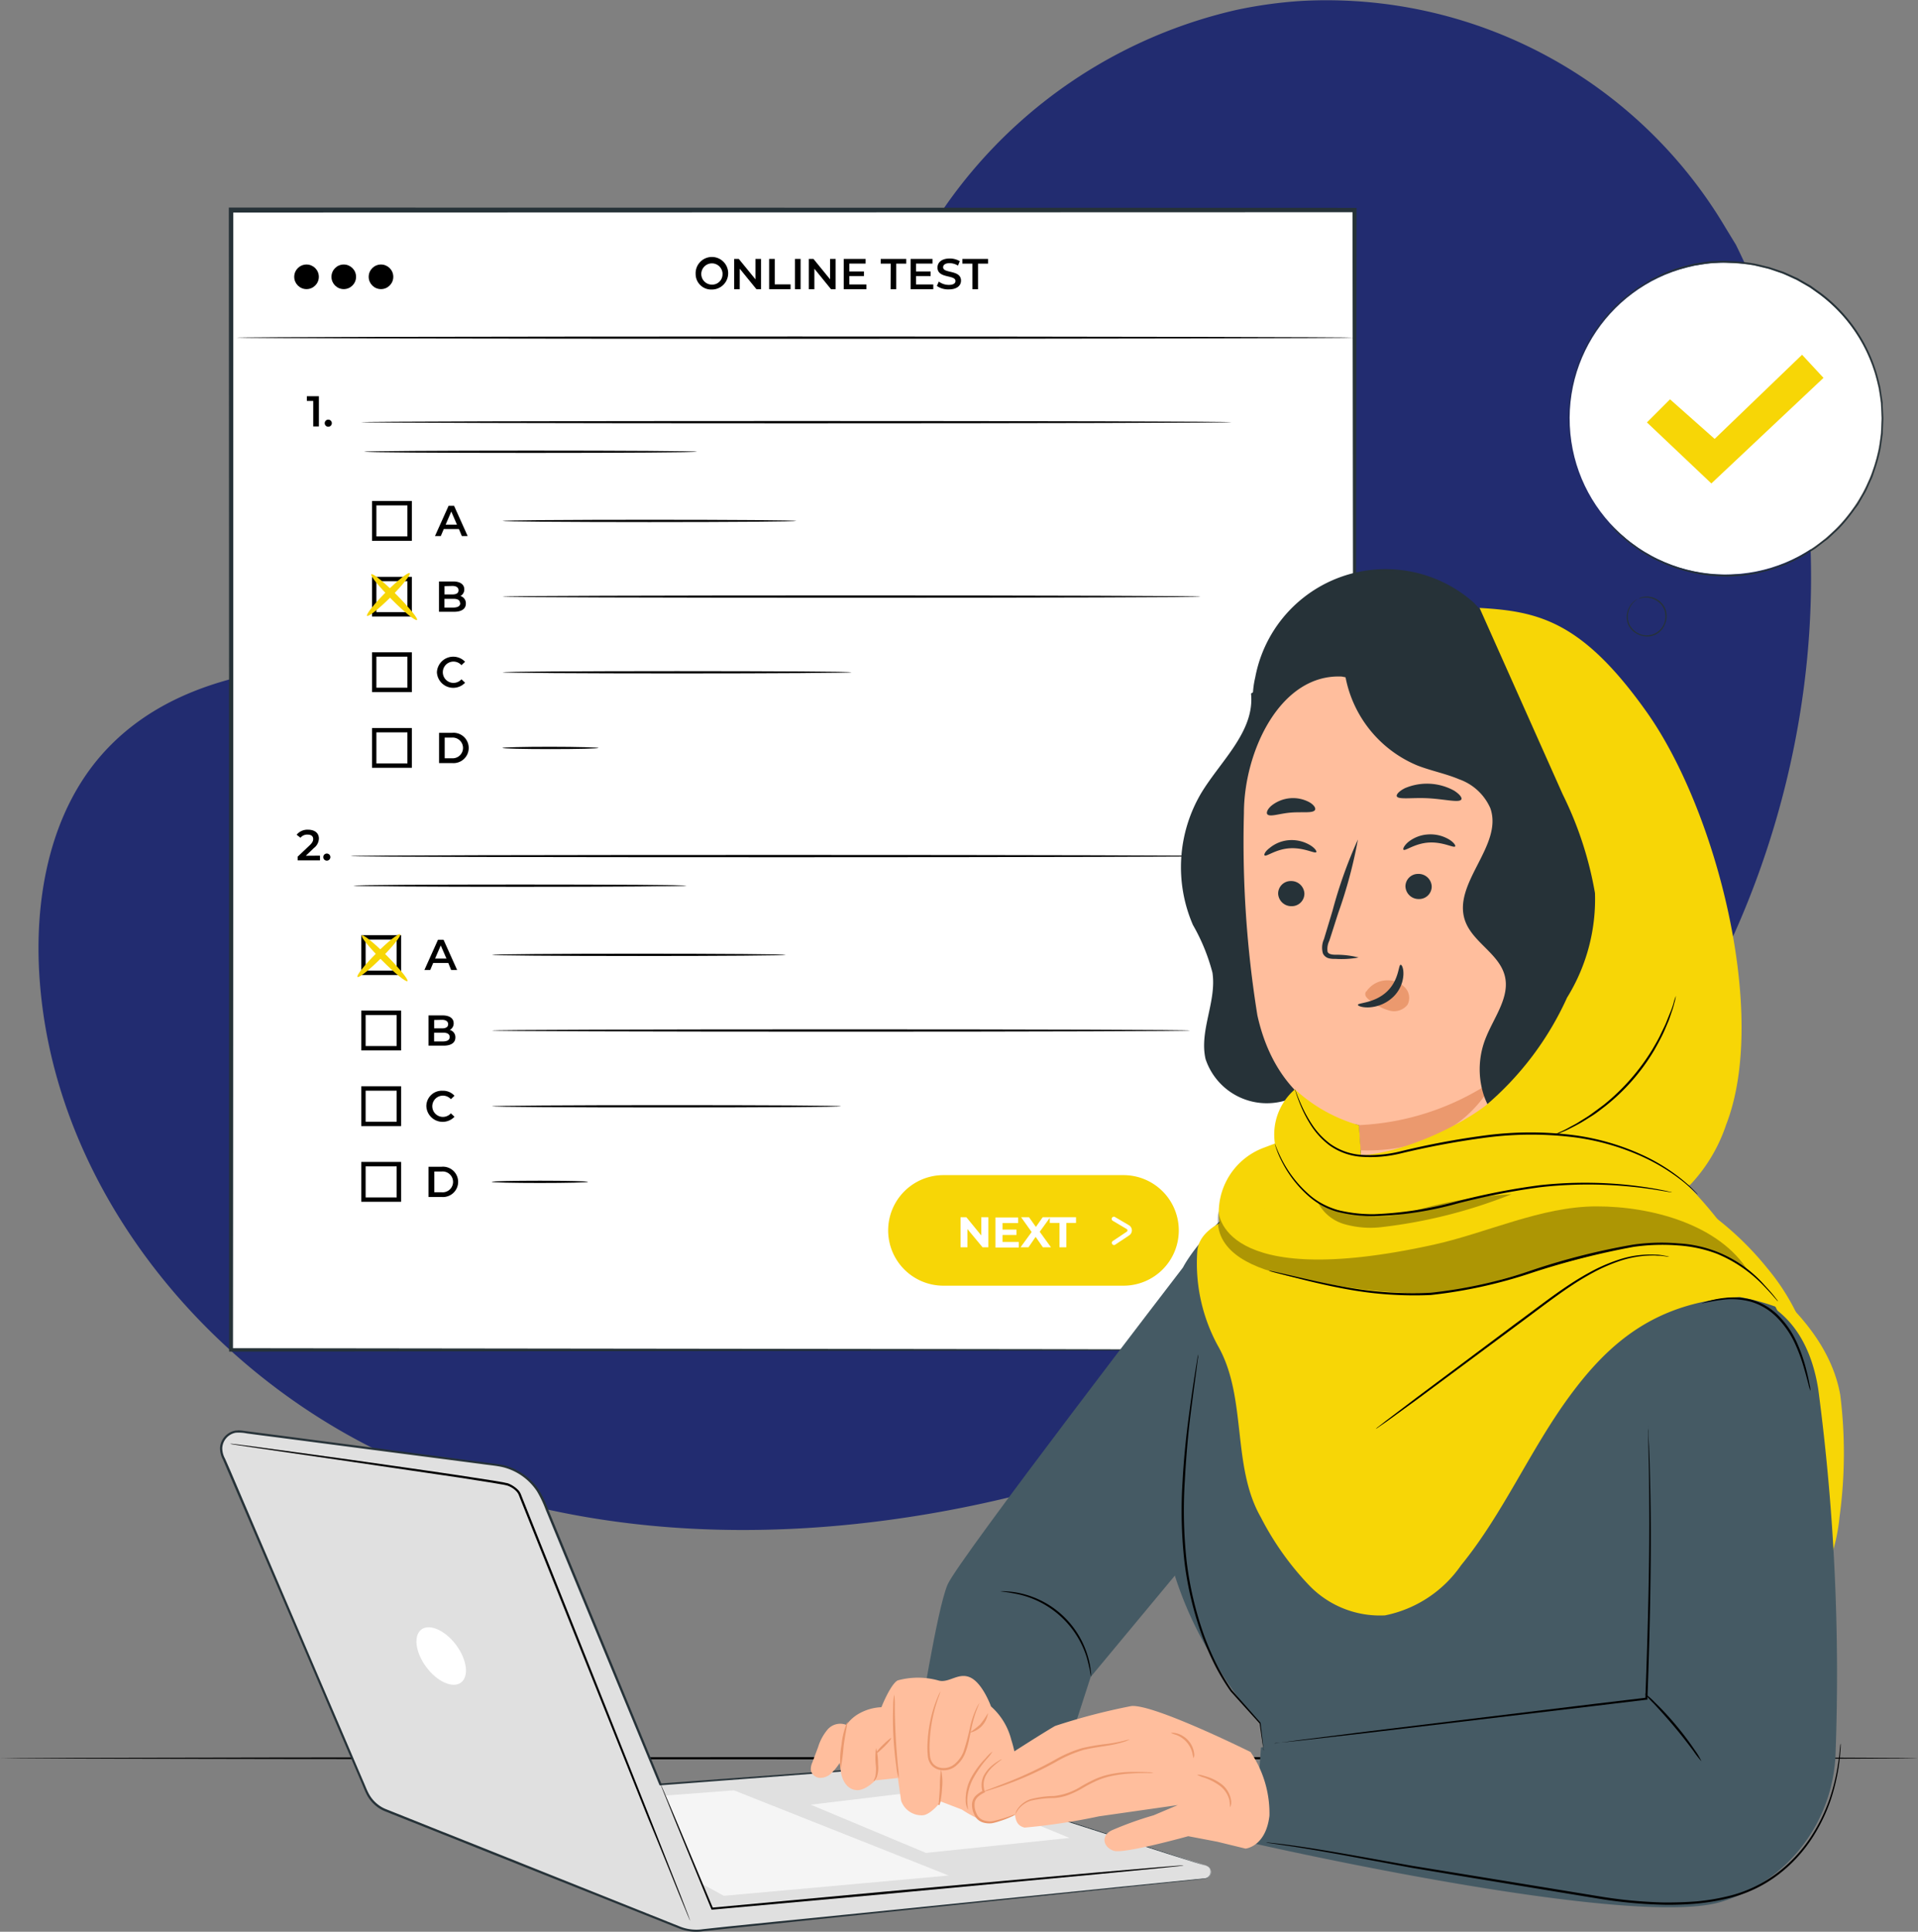 <svg xmlns="http://www.w3.org/2000/svg" width="98.863" height="99.561" viewBox="0 0 98.863 99.561">
  <rect x="0" y="0" width="98.863" height="99.561" fill="#808080" stroke="none"/>
  <g id="Online_test-pana_1_" data-name="Online test-pana (1)" transform="translate(-28.86 -29.168)">
    <g id="freepik--background-simple--inject-4" transform="translate(30.836 29.168)">
      <path id="Path_1109" data-name="Path 1109" d="M125.119,41.779l-.548-.9A23.907,23.907,0,0,0,102.76,29.214a23.1,23.1,0,0,0-3.383.465A25.1,25.1,0,0,0,81.5,45.223c-1.7,4.567-2.176,9.826-5.412,13.45-4.2,4.72-11.332,4.867-17.6,4.673s-13.4-.029-17.59,4.706c-2.618,2.968-3.45,7.185-3.238,11.158.559,10.518,7.893,19.924,17.209,24.6s20.3,5.094,30.5,3.038c14.291-2.88,27.88-10.791,36.051-23S131.657,54.967,125.119,41.779Z" transform="translate(-37.62 -29.168)" fill="#222c70"/>
    </g>
    <g id="freepik--Table--inject-4" transform="translate(28.86 119.728)">
      <path id="Path_1110" data-name="Path 1110" d="M127.723,430.8c0,.032-22.134.059-49.428.059s-49.435-.038-49.435-.059,22.13-.059,49.435-.059S127.723,430.754,127.723,430.8Z" transform="translate(-28.86 -430.74)"/>
    </g>
    <g id="freepik--Screen--inject-4" transform="translate(40.652 39.865)">
      <rect id="Rectangle_80" data-name="Rectangle 80" width="57.914" height="58.751" transform="translate(0.099 0.142)" fill="#fff"/>
      <path id="Path_1111" data-name="Path 1111" d="M139.163,135.493V134.4c0-.717,0-1.775-.011-3.157,0-2.76-.016-6.806-.027-11.952-.011-10.277-.029-24.953-.052-42.55l.1.1-57.907.016h0l.117-.117c0,21.53,0,41.7-.016,58.748l-.1-.1,41.959.05,11.774.027,3.108.011h.023l-3.09.011-11.749.027-42.024.05h-.1v-.1c0-17.051,0-37.21-.016-58.748V76.6h.124l57.907.016h.1v.1c-.023,17.624-.041,32.321-.052,42.622-.014,5.137-.023,9.174-.027,11.93,0,1.371,0,2.424-.014,3.137v1a.386.386,0,0,1-.029.086Z" transform="translate(-81.15 -76.6)" fill="#263238"/>
      <path id="Path_1112" data-name="Path 1112" d="M99.62,119.72v1.558h-.291v-1.315H99v-.244Z" transform="translate(-94.975 -109.996)"/>
      <path id="Path_1113" data-name="Path 1113" d="M103.08,125.253a.183.183,0,1,1,.183.183A.183.183,0,0,1,103.08,125.253Z" transform="translate(-98.134 -114.139)"/>
      <path id="Path_1114" data-name="Path 1114" d="M187.857,88.777a.839.839,0,1,1,.839.8.8.8,0,0,1-.839-.8Zm1.387,0a.548.548,0,1,0-.548.548.532.532,0,0,0,.546-.548Z" transform="translate(-163.792 -85.352)"/>
      <path id="Path_1115" data-name="Path 1115" d="M198.045,88.34V89.9h-.237l-.859-1.055V89.9h-.289V88.34h.239l.859,1.051V88.34Z" transform="translate(-170.611 -85.692)"/>
      <path id="Path_1116" data-name="Path 1116" d="M204.66,88.34h.289v1.312h.816V89.9H204.66Z" transform="translate(-176.807 -85.692)"/>
      <path id="Path_1117" data-name="Path 1117" d="M210.57,88.34h.289V89.9h-.289Z" transform="translate(-181.384 -85.692)"/>
      <path id="Path_1118" data-name="Path 1118" d="M215.112,88.34V89.9h-.239l-.857-1.055V89.9h-.286V88.34h.239l.857,1.051V88.34Z" transform="translate(-183.831 -85.692)"/>
      <path id="Path_1119" data-name="Path 1119" d="M222.88,89.655V89.9h-1.17V88.34h1.128v.241H222v.406h.753v.237H222v.431Z" transform="translate(-190.012 -85.692)"/>
      <path id="Path_1120" data-name="Path 1120" d="M230.676,88.584h-.516V88.34h1.317v.244h-.516V89.9h-.291Z" transform="translate(-196.556 -85.692)"/>
      <path id="Path_1121" data-name="Path 1121" d="M238.168,89.655V89.9H237V88.34h1.128v.241h-.848v.406h.751v.237h-.751v.431Z" transform="translate(-201.854 -85.692)"/>
      <path id="Path_1122" data-name="Path 1122" d="M243,89.656l.1-.226a.868.868,0,0,0,.514.171c.244,0,.345-.088.345-.2,0-.336-.927-.115-.927-.695,0-.253.2-.465.629-.465a.979.979,0,0,1,.519.138l-.092.226a.855.855,0,0,0-.428-.124c-.241,0-.338.095-.338.212,0,.332.922.115.922.688,0,.25-.2.451-.629.451A1.015,1.015,0,0,1,243,89.656Z" transform="translate(-206.501 -85.614)"/>
      <path id="Path_1123" data-name="Path 1123" d="M249.346,88.584h-.516V88.34h1.322v.244h-.516V89.9h-.289Z" transform="translate(-211.016 -85.692)"/>
      <path id="Path_1124" data-name="Path 1124" d="M129.521,145.967h-.78l-.153.361h-.3l.7-1.558h.284l.7,1.558h-.3Zm-.1-.225-.293-.677-.291.677Z" transform="translate(-117.659 -129.397)"/>
      <circle id="Ellipse_31" data-name="Ellipse 31" cx="0.634" cy="0.634" r="0.634" transform="translate(3.374 2.936)"/>
      <circle id="Ellipse_32" data-name="Ellipse 32" cx="0.634" cy="0.634" r="0.634" transform="translate(5.293 2.936)"/>
      <circle id="Ellipse_33" data-name="Ellipse 33" cx="0.634" cy="0.634" r="0.634" transform="translate(7.212 2.936)"/>
      <path id="Path_1125" data-name="Path 1125" d="M140.511,106.129c0,.032-12.9.059-28.809.059s-28.812-.027-28.812-.059,12.9-.059,28.812-.059S140.511,106.1,140.511,106.129Z" transform="translate(-82.498 -99.424)"/>
      <path id="Path_1126" data-name="Path 1126" d="M156.259,125.449c0,.032-10.042.059-22.427.059s-22.432-.027-22.432-.059,10.042-.059,22.432-.059S156.259,125.415,156.259,125.449Z" transform="translate(-104.578 -114.387)"/>
      <path id="Path_1127" data-name="Path 1127" d="M129.253,132.209c0,.032-3.834.059-8.569.059s-8.583-.027-8.583-.059,3.834-.059,8.583-.059S129.253,132.175,129.253,132.209Z" transform="translate(-105.12 -119.623)"/>
      <path id="Path_1128" data-name="Path 1128" d="M115.944,145.714H113.89V143.66h2.054Zm-1.829-.226h1.6v-1.6h-1.6Z" transform="translate(-106.507 -128.537)"/>
      <path id="Path_1129" data-name="Path 1129" d="M130.6,163.2c0,.266-.21.422-.611.422h-.773V162.06h.728c.374,0,.575.158.575.406a.372.372,0,0,1-.2.343A.386.386,0,0,1,130.6,163.2Zm-1.1-.9v.428h.41c.2,0,.313-.07.313-.212s-.115-.226-.313-.226Zm.8.88c0-.156-.117-.226-.336-.226h-.467v.451h.467C130.194,163.4,130.311,163.323,130.311,163.174Z" transform="translate(-118.38 -142.788)"/>
      <path id="Path_1130" data-name="Path 1130" d="M115.944,163.045H113.89V161h2.054Zm-1.829-.226h1.6v-1.594h-1.6Z" transform="translate(-106.507 -141.967)"/>
      <path id="Path_1131" data-name="Path 1131" d="M128.72,180.055a.843.843,0,0,1,1.452-.541l-.187.176a.549.549,0,1,0,0,.728l.187.178a.843.843,0,0,1-1.452-.541Z" transform="translate(-117.992 -156.104)"/>
      <path id="Path_1132" data-name="Path 1132" d="M115.944,180.3H113.89V178.25h2.054Zm-1.829-.226h1.6v-1.6h-1.6Z" transform="translate(-106.507 -155.327)"/>
      <path id="Path_1133" data-name="Path 1133" d="M129.22,196.65h.677a.782.782,0,1,1,0,1.558h-.677Zm.677,1.312a.534.534,0,1,0,0-1.067h-.388v1.067Z" transform="translate(-118.38 -169.577)"/>
      <path id="Path_1134" data-name="Path 1134" d="M115.944,197.6H113.89V195.55h2.054Zm-1.829-.226h1.6v-1.6h-1.6Z" transform="translate(-106.507 -168.725)"/>
      <path id="Path_1135" data-name="Path 1135" d="M158.869,148.019c0,.032-3.383.059-7.568.059s-7.57-.027-7.57-.059,3.383-.059,7.57-.059S158.869,147.985,158.869,148.019Z" transform="translate(-129.617 -131.867)"/>
      <path id="Path_1136" data-name="Path 1136" d="M179.706,165.309c0,.034-8.055.059-17.987.059s-17.989-.025-17.989-.059,8.053-.059,17.989-.059S179.706,165.277,179.706,165.309Z" transform="translate(-129.617 -145.258)"/>
      <path id="Path_1137" data-name="Path 1137" d="M148.641,199.9c0,.032-1.107.059-2.481.059s-2.481-.027-2.481-.059,1.107-.059,2.481-.059S148.641,199.876,148.641,199.9Z" transform="translate(-129.579 -172.048)"/>
      <path id="Path_1138" data-name="Path 1138" d="M161.717,182.609c0,.032-4.025.059-8.993.059s-8.993-.027-8.993-.059,4.025-.059,8.993-.059S161.717,182.575,161.717,182.609Z" transform="translate(-129.617 -158.657)"/>
      <path id="Path_1139" data-name="Path 1139" d="M97.849,220.124v.244H96.7v-.194l.62-.586c.151-.144.178-.237.178-.322,0-.144-.1-.226-.291-.226a.438.438,0,0,0-.363.162l-.2-.156a.719.719,0,0,1,.591-.259c.338,0,.557.171.557.451a.629.629,0,0,1-.257.492l-.417.4Z" transform="translate(-93.147 -186.721)"/>
      <path id="Path_1140" data-name="Path 1140" d="M102.75,224.423a.183.183,0,1,1,.183.183.183.183,0,0,1-.183-.183Z" transform="translate(-97.879 -190.945)"/>
      <path id="Path_1141" data-name="Path 1141" d="M127.1,245.137h-.778l-.153.361h-.3l.7-1.558h.286l.7,1.558h-.309Zm-.095-.226-.293-.677-.293.677Z" transform="translate(-115.785 -206.203)"/>
      <path id="Path_1142" data-name="Path 1142" d="M153.855,224.619c0,.032-10.042.059-22.427.059S109,224.659,109,224.619s10.04-.059,22.43-.059S153.855,224.587,153.855,224.619Z" transform="translate(-102.719 -191.193)"/>
      <path id="Path_1143" data-name="Path 1143" d="M126.8,231.379c0,.032-3.834.059-8.583.059s-8.583-.027-8.583-.059,3.834-.059,8.583-.059S126.8,231.345,126.8,231.379Z" transform="translate(-103.207 -196.429)"/>
      <path id="Path_1144" data-name="Path 1144" d="M113.484,244.944H111.43V242.89h2.054Zm-1.829-.226h1.6v-1.6h-1.6Z" transform="translate(-104.601 -205.389)"/>
      <path id="Path_1145" data-name="Path 1145" d="M128.185,262.367c0,.266-.21.422-.609.422H126.8V261.23h.722c.374,0,.575.158.575.406a.377.377,0,0,1-.2.343A.383.383,0,0,1,128.185,262.367Zm-1.094-.9v.431h.408c.2,0,.313-.072.313-.214s-.113-.226-.313-.226Zm.8.88c0-.156-.117-.226-.336-.226h-.467v.451h.467c.219-.007.336-.077.336-.232Z" transform="translate(-116.505 -219.593)"/>
      <path id="Path_1146" data-name="Path 1146" d="M113.484,262.184H111.43V260.13h2.054Zm-1.829-.225h1.6v-1.6h-1.6Z" transform="translate(-104.601 -218.742)"/>
      <path id="Path_1147" data-name="Path 1147" d="M126.31,279.247a.794.794,0,0,1,.834-.8.785.785,0,0,1,.616.259l-.185.176a.555.555,0,0,0-.417-.183.548.548,0,1,0,.417.911l.185.178a.841.841,0,0,1-1.45-.541Z" transform="translate(-116.126 -232.927)"/>
      <path id="Path_1148" data-name="Path 1148" d="M113.484,279.474H111.43V277.42h2.054Zm-1.829-.225h1.6v-1.6h-1.6Z" transform="translate(-104.601 -232.132)"/>
      <path id="Path_1149" data-name="Path 1149" d="M126.8,295.82h.677a.782.782,0,1,1,0,1.558H126.8Zm.677,1.315a.537.537,0,1,0,0-1.069H127.1v1.069Z" transform="translate(-116.505 -246.383)"/>
      <path id="Path_1150" data-name="Path 1150" d="M113.484,296.774H111.43V294.72h2.054Zm-1.829-.225h1.6v-1.6h-1.6Z" transform="translate(-104.601 -245.531)"/>
      <path id="Path_1151" data-name="Path 1151" d="M156.451,247.189c0,.032-3.383.059-7.57.059s-7.57-.027-7.57-.059,3.383-.059,7.57-.059S156.451,247.157,156.451,247.189Z" transform="translate(-127.743 -208.673)"/>
      <path id="Path_1152" data-name="Path 1152" d="M177.286,264.479c0,.034-8.053.059-17.987.059s-17.989-.025-17.989-.059,8.053-.059,17.989-.059S177.286,264.447,177.286,264.479Z" transform="translate(-127.743 -222.064)"/>
      <path id="Path_1153" data-name="Path 1153" d="M146.231,299.069c0,.034-1.11.059-2.481.059s-2.481-.025-2.481-.059,1.11-.059,2.481-.059S146.231,299.037,146.231,299.069Z" transform="translate(-127.712 -248.854)"/>
      <path id="Path_1154" data-name="Path 1154" d="M159.3,281.8c0,.032-4.028.059-8.993.059s-9-.027-9-.059,4.028-.059,9-.059S159.3,281.76,159.3,281.8Z" transform="translate(-127.743 -235.478)"/>
      <path id="Path_1155" data-name="Path 1155" d="M243.993,303.429h-9.284a2.848,2.848,0,0,1-2.848-2.85h0a2.848,2.848,0,0,1,2.848-2.848h9.284a2.848,2.848,0,0,1,2.848,2.848h0A2.848,2.848,0,0,1,243.993,303.429Z" transform="translate(-197.873 -247.862)" fill="#f7d606"/>
      <path id="Path_1156" data-name="Path 1156" d="M249.86,307.36v1.549h-.3l-.78-.94v.94h-.354V307.36h.3l.769.94v-.94Z" transform="translate(-210.706 -255.321)" fill="#fff"/>
      <path id="Path_1157" data-name="Path 1157" d="M257.59,308.671v.289h-1.2V307.41h1.17v.289h-.807v.336h.719v.277h-.719v.359Z" transform="translate(-216.871 -255.359)" fill="#fff"/>
      <path id="Path_1158" data-name="Path 1158" d="M263.272,308.909l-.374-.537-.368.537h-.41l.573-.787-.543-.762h.406l.356.5.35-.5h.388l-.541.749.58.8Z" transform="translate(-221.309 -255.321)" fill="#fff"/>
      <path id="Path_1159" data-name="Path 1159" d="M269.3,307.653h-.5v-.293h1.353v.293h-.5v1.256H269.3Z" transform="translate(-226.482 -255.321)" fill="#fff"/>
      <path id="Path_1160" data-name="Path 1160" d="M283.1,308.715a.115.115,0,0,1-.095-.052.113.113,0,0,1,.032-.156l.719-.48a.077.077,0,0,0,.036-.068.079.079,0,0,0-.038-.068l-.713-.422a.113.113,0,1,1,.115-.194l.713.419a.309.309,0,0,1,.014.521l-.719.478A.115.115,0,0,1,283.1,308.715Z" transform="translate(-237.469 -255.243)" fill="#fff"/>
      <path id="Path_1161" data-name="Path 1161" d="M112.736,162.335c-.068-.068.368-.616.974-1.225s1.155-1.042,1.225-.974-.368.618-.974,1.225S112.806,162.4,112.736,162.335Z" transform="translate(-105.608 -141.292)" fill="#f7d606"/>
      <path id="Path_1162" data-name="Path 1162" d="M116.044,162.735c-.068.07-.652-.4-1.3-1.055s-1.128-1.234-1.055-1.3.654.4,1.3,1.055S116.114,162.668,116.044,162.735Z" transform="translate(-106.342 -141.479)" fill="#f7d606"/>
      <path id="Path_1163" data-name="Path 1163" d="M110.545,244.865c-.07-.07.368-.618.974-1.225s1.155-1.042,1.225-.974-.368.616-.976,1.225S110.612,244.933,110.545,244.865Z" transform="translate(-103.91 -205.211)" fill="#f7d606"/>
      <path id="Path_1164" data-name="Path 1164" d="M113.874,245.267c-.07.068-.652-.4-1.3-1.055s-1.128-1.236-1.055-1.3.652.4,1.3,1.055S113.937,245.2,113.874,245.267Z" transform="translate(-104.662 -205.398)" fill="#f7d606"/>
    </g>
    <g id="freepik--Character--inject-4" transform="translate(40.199 58.5)">
      <path id="Path_1165" data-name="Path 1165" d="M130.166,378.7l-15.833-5.083a.365.365,0,0,0-.131-.016l-12.178.9c-2.14-5.187-4.821-11.67-6.041-14.631A3,3,0,0,0,93.6,358.06l-13.188-1.723a.9.9,0,0,0-.94,1.245L86.894,374.9a1.8,1.8,0,0,0,1.06.992l15.085,6.019a2.24,2.24,0,0,0,1.087.144l.965-.106h0c3.342-.35,19.845-2.03,25.007-2.571a.343.343,0,0,0,.068-.674Z" transform="translate(-79.34 -311.883)" fill="#e0e0e0"/>
      <path id="Path_1166" data-name="Path 1166" d="M129.966,378.479a.35.35,0,0,1,.226.226.356.356,0,0,1-.111.377.41.41,0,0,1-.248.086l-.3.032-3.705.392-13.63,1.418-4.51.469-2.4.248-1.234.133a2.388,2.388,0,0,1-1.265-.147L92.7,377.694l-2.695-1.076-1.373-.546-.692-.275c-.115-.05-.226-.09-.35-.142a1.759,1.759,0,0,1-.334-.194,1.9,1.9,0,0,1-.514-.575c-.126-.225-.207-.462-.311-.695l-.6-1.4q-.607-1.407-1.22-2.844-2.459-5.751-5.079-11.839l-.239-.557a1.238,1.238,0,0,1-.151-.6.965.965,0,0,1,.787-.891c.052-.011.106,0,.16-.016l.156.011.3.041.593.077,1.182.153,4.664.611,4.555.6,1.128.147c.372.056.744.081,1.128.169a3.078,3.078,0,0,1,1.8,1.29,5.939,5.939,0,0,1,.471,1q.207.505.415,1.006l.819,1.987,1.6,3.87c1.042,2.53,2.045,4.961,3,7.275l-.05-.032,11.866-.877.329-.025a.467.467,0,0,1,.174.032l.156.052.6.2,1.2.386,2.262.742,3.992,1.288,5.581,1.8,1.466.48c.331.108.5.167.5.167s-.171-.05-.505-.153l-1.47-.465-5.584-1.791-3.994-1.276-2.278-.731-1.2-.383-.616-.2a1.175,1.175,0,0,0-.3-.079l-.329.025-11.864.9h-.034l-.016-.034q-1.434-3.467-3.006-7.271l-1.6-3.87-.821-1.987c-.138-.334-.277-.677-.415-1.006a5.918,5.918,0,0,0-.462-.981,2.959,2.959,0,0,0-1.73-1.24c-.352-.086-.731-.113-1.1-.167l-1.128-.147-4.558-.593-4.664-.609-1.184-.153-.593-.079a2.121,2.121,0,0,0-.577-.036.85.85,0,0,0-.69.783,1.114,1.114,0,0,0,.142.552l.246.557L84.712,369.9q.616,1.434,1.218,2.844c.2.469.4.936.6,1.4.1.226.189.474.307.677a1.75,1.75,0,0,0,.483.539,1.674,1.674,0,0,0,.313.183c.108.047.226.09.343.138l.692.277,1.371.548,2.706,1.076,10.085,4.03a2.276,2.276,0,0,0,1.218.142l1.236-.133,2.4-.244,4.51-.451,13.635-1.382,3.707-.372.3-.027a.4.4,0,0,0,.239-.079.343.343,0,0,0,.11-.359.315.315,0,0,0-.144-.189C129.993,378.49,129.966,378.481,129.966,378.479Z" transform="translate(-79.14 -311.658)" fill="#263238"/>
      <path id="Path_1167" data-name="Path 1167" d="M214.16,438.7l5.938,2.485,7.4-.771-6.222-2.569Z" transform="translate(-183.711 -375.019)" fill="#f5f5f5"/>
      <path id="Path_1168" data-name="Path 1168" d="M183.885,443.8l11.591-1.046-11.068-4.389-3.559.268,1.881,4.537Z" transform="translate(-157.913 -375.422)" fill="#f5f5f5"/>
      <path id="Path_1169" data-name="Path 1169" d="M206.755,440.988l-.079.014-.237.029-.9.092-3.351.327-11.05,1.031-8.687.785h-.036l-.014-.034-1.924-4.693-.528-1.312-.135-.345a1.177,1.177,0,0,1-.043-.122s.02.038.056.115l.149.341.552,1.3c.474,1.128,1.15,2.74,1.962,4.679l-.05-.032,8.685-.805,11.061-1,3.344-.284.9-.072.237-.016Z" transform="translate(-157.077 -374.175)"/>
      <path id="Path_1170" data-name="Path 1170" d="M81.41,359.14h.1l.293.034,1.128.147,4.136.564c1.745.244,3.834.537,6.132.877l1.768.273.451.077c.074.011.153.029.226.047a.441.441,0,0,1,.117.027,1.508,1.508,0,0,1,.507.336.7.7,0,0,1,.138.214l.088.226c.471,1.177.958,2.4,1.459,3.644,1.994,5,3.8,9.519,5.1,12.8.647,1.635,1.17,2.961,1.536,3.881.176.451.313.812.41,1.06.045.117.079.208.1.275a.694.694,0,0,1,.032.095.927.927,0,0,1-.043-.09l-.115-.273-.431-1.049c-.372-.92-.9-2.239-1.579-3.87l-5.115-12.784c-.5-1.247-.988-2.467-1.459-3.644l-.088-.226a.6.6,0,0,0-.115-.18,1.108,1.108,0,0,0-.359-.259,1.011,1.011,0,0,0-.1-.043l-.108-.027c-.072-.016-.144-.032-.226-.043l-.451-.079-1.768-.277-6.125-.9-4.131-.6-1.128-.167-.291-.047Z" transform="translate(-80.898 -314.059)"/>
      <path id="Path_1171" data-name="Path 1171" d="M126.083,401.985c.564.755.677,1.624.255,1.939s-1.225-.038-1.788-.794-.677-1.621-.255-1.939S125.519,401.232,126.083,401.985Z" transform="translate(-113.914 -346.538)" fill="#fff"/>
      <path id="Path_1172" data-name="Path 1172" d="M425.239,319.522c-.755-4.285-5.494-6.867-7.059-8.292l2.352,3.146a51.339,51.339,0,0,1,1.353,15.182c-.032.557.029,1.308.426,1.387a.553.553,0,0,0,.4-.124c1.389-.891,2.291-2.932,2.492-5.033A24.2,24.2,0,0,0,425.239,319.522Z" transform="translate(-341.722 -276.953)" fill="#f7d606"/>
      <path id="Path_1173" data-name="Path 1173" d="M326.727,303.7c-.226-.431-.133-1.8-1.353-.37l-.079-.537-7.539-5.8-16.8.873c-1.612.1-4.034,2.893-4.639,4.059-.5,4.337-.6,8.186-.6,8.186s-.577,4.821,0,7.1a19.227,19.227,0,0,0,2.154,4.876,15.212,15.212,0,0,0,2.422,3.32l.785,6.089,17.554,1.579,8.035-.451s-.719-12.009-.719-12.221c0-.1,1-2.418,2.082-4.878C329.861,311.322,328.829,307.766,326.727,303.7Z" transform="translate(-246.679 -265.932)" fill="#455a64"/>
      <path id="Path_1174" data-name="Path 1174" d="M238.62,342.473c.088,0,.965-5.929,1.54-7.275.541-1.27,12.13-16.338,12.13-16.338l2.729,8.8-1.17,4.7-6.314,7.6-1.784,5.507Z" transform="translate(-202.655 -282.863)" fill="#455a64"/>
      <path id="Path_1175" data-name="Path 1175" d="M344.543,329.37c-.832-5.275-4.941-5.045-4.941-5.045l-4.084,7.106v14.694l-19.7,1.7-.365,4.948s19.631,4.488,24.166,2.984a8.276,8.276,0,0,0,5.814-7.607A111.66,111.66,0,0,0,344.543,329.37Z" transform="translate(-262.159 -287.094)" fill="#455a64"/>
      <path id="Path_1176" data-name="Path 1176" d="M262.193,397.247a9.534,9.534,0,0,0-.225-1,4.8,4.8,0,0,0-3.437-3.227,9.672,9.672,0,0,0-1.01-.171,1.177,1.177,0,0,1,.28,0,4.184,4.184,0,0,1,.751.1,4.673,4.673,0,0,1,3.484,3.283,4.1,4.1,0,0,1,.144.744A1.086,1.086,0,0,1,262.193,397.247Z" transform="translate(-217.293 -340.162)"/>
      <path id="Path_1177" data-name="Path 1177" d="M320.06,371.332a.544.544,0,0,1,.086-.016l.25-.036.965-.129,3.556-.451,11.727-1.425,2.607-.311-.052.056c.151-4,.225-7.519.2-10.042,0-1.261-.027-2.273-.043-2.97,0-.343-.016-.611-.02-.8v-.28a.37.37,0,0,1,0,.072,1.233,1.233,0,0,0,.014.205c0,.189.023.451.038.8.029.695.061,1.707.079,2.97.041,2.523-.014,6.051-.16,10.044v.05h-.05l-2.607.313-11.738,1.391-3.559.408-.97.1-.253.025Z" transform="translate(-265.729 -310.798)"/>
      <path id="Path_1178" data-name="Path 1178" d="M347.851,427.66a.45.45,0,0,1,0,.09,2.027,2.027,0,0,1-.014.262,9.436,9.436,0,0,1-.115,1,10.449,10.449,0,0,1-.386,1.554,8.97,8.97,0,0,1-.92,1.908,7.527,7.527,0,0,1-1.73,1.9,6.885,6.885,0,0,1-2.652,1.265,11.381,11.381,0,0,1-1.579.264,16.184,16.184,0,0,1-1.664.063,23.937,23.937,0,0,1-3.475-.325l-6.655-1.094-2.9-.483-2.528-.467c-1.54-.289-2.79-.507-3.656-.638l-1-.147-.259-.036a.4.4,0,0,1-.088-.018h.088l.262.027c.226.025.568.063,1,.124.868.117,2.12.325,3.665.6l2.523.451,2.9.471,6.655,1.087a23.778,23.778,0,0,0,3.464.332c.564,0,1.114-.016,1.653-.059a11.091,11.091,0,0,0,1.561-.257,6.8,6.8,0,0,0,2.62-1.24,7.487,7.487,0,0,0,1.718-1.865,9,9,0,0,0,.927-1.885,10.786,10.786,0,0,0,.4-1.538c.074-.431.119-.769.135-1l.027-.262A.669.669,0,0,1,347.851,427.66Z" transform="translate(-264.312 -367.127)"/>
      <path id="Path_1179" data-name="Path 1179" d="M303.164,359.163a.453.453,0,0,1-.018-.092c-.011-.07-.027-.162-.043-.275-.036-.253-.088-.6-.151-1.051v.016l-1.493-1.653h0a11.37,11.37,0,0,1-.787-1.3,14.746,14.746,0,0,1-.69-1.579,17.4,17.4,0,0,1-.9-3.768,23.449,23.449,0,0,1-.1-4.192c.07-1.285.2-2.44.329-3.405s.246-1.743.332-2.282l.1-.618c.011-.065.02-.117.029-.16a.183.183,0,0,1,.014-.054.239.239,0,0,1,0,.054.564.564,0,0,1-.018.162c-.02.153-.045.361-.079.622-.072.539-.178,1.319-.3,2.287s-.223,2.118-.293,3.4a24.073,24.073,0,0,0,.1,4.17,17.657,17.657,0,0,0,.884,3.748,14.529,14.529,0,0,0,.677,1.563,11.687,11.687,0,0,0,.769,1.294h0l1.473,1.673h0l.122,1.053c.011.115.02.208.029.277A.3.3,0,0,1,303.164,359.163Z" transform="translate(-249.365 -298.267)"/>
      <path id="Path_1180" data-name="Path 1180" d="M407.72,419.734a4.555,4.555,0,0,1-.408-.525c-.246-.332-.591-.783-.995-1.263s-.785-.9-1.067-1.2a4.721,4.721,0,0,1-.451-.5,3.131,3.131,0,0,1,.505.438,14.623,14.623,0,0,1,1.1,1.184,15.313,15.313,0,0,1,.972,1.288A3.32,3.32,0,0,1,407.72,419.734Z" transform="translate(-331.359 -358.29)"/>
      <path id="Path_1181" data-name="Path 1181" d="M224.509,415.5a3.4,3.4,0,0,0-1.044-1.714s-.419-1.173-1.046-1.482-1.128.309-1.673.142a3.933,3.933,0,0,0-2.093,0c-.377.21-.837,1.38-.837,1.38a2.543,2.543,0,0,0-1.087.293,2.054,2.054,0,0,0-.719.618.866.866,0,0,0-.956.225,2.56,2.56,0,0,0-.5.916l-.3.8a.816.816,0,0,0-.077.39.5.5,0,0,0,.478.4.816.816,0,0,0,.609-.268,2.8,2.8,0,0,0,.4-.5l.074.523s.124.828.794.877c.462.036.963-.5.963-.5l1.17-.126.167,1.17a1.114,1.114,0,0,0,1.089.753c.419,0,.961-.71.961-.71l1.089.417s1.254.879,1.84.586a.81.81,0,0,0,.419-.92,3.184,3.184,0,0,0,.584-.963A6.546,6.546,0,0,0,224.509,415.5Z" transform="translate(-183.723 -355.169)" fill="#ffbe9d"/>
      <path id="Path_1182" data-name="Path 1182" d="M220.906,425.1a4.183,4.183,0,0,1,.043-1.243,4.1,4.1,0,0,1,.3-1.2c.032,0-.092.548-.187,1.222A12.171,12.171,0,0,1,220.906,425.1Z" transform="translate(-188.914 -363.247)" fill="#eb996e"/>
      <path id="Path_1183" data-name="Path 1183" d="M228.667,428.62a3.344,3.344,0,0,1,.1.87,1.5,1.5,0,0,1-.063.629c-.065.158-.158.226-.165.208s.047-.088.086-.226a1.969,1.969,0,0,0,.025-.6A3.243,3.243,0,0,1,228.667,428.62Z" transform="translate(-194.846 -367.87)" fill="#eb996e"/>
      <path id="Path_1184" data-name="Path 1184" d="M229.9,426.4c.023.023-.131.226-.345.433s-.4.374-.428.352.131-.226.345-.433S229.882,426.38,229.9,426.4Z" transform="translate(-195.304 -366.152)" fill="#eb996e"/>
      <path id="Path_1185" data-name="Path 1185" d="M233.025,416.43a4.145,4.145,0,0,1,.027.636c0,.395.016.936.047,1.533s.079,1.139.113,1.531a3.651,3.651,0,0,1,.041.636,3.07,3.07,0,0,1-.122-.627c-.056-.39-.115-.931-.149-1.534s-.029-1.146-.014-1.54A3.078,3.078,0,0,1,233.025,416.43Z" transform="translate(-198.269 -358.429)" fill="#eb996e"/>
      <path id="Path_1186" data-name="Path 1186" d="M243.521,416.36s-.05.113-.129.316a5.931,5.931,0,0,0-.262.884c-.041.194-.083.4-.131.627a4.194,4.194,0,0,1-.2.717,1.619,1.619,0,0,1-.476.677.981.981,0,0,1-.866.214.771.771,0,0,1-.406-.239.826.826,0,0,1-.183-.417,4.251,4.251,0,0,1-.016-.825,7.027,7.027,0,0,1,.212-1.367,6.365,6.365,0,0,1,.3-.884,2.4,2.4,0,0,1,.1-.225.328.328,0,0,1,.045-.077,2.552,2.552,0,0,1-.106.322,7.945,7.945,0,0,0-.259.886,7.513,7.513,0,0,0-.185,1.353,4.315,4.315,0,0,0,.02.8.726.726,0,0,0,.158.361.676.676,0,0,0,.345.2.87.87,0,0,0,.767-.192,1.559,1.559,0,0,0,.451-.631,11.954,11.954,0,0,0,.35-1.324,4.856,4.856,0,0,1,.3-.882,2.043,2.043,0,0,1,.12-.225C243.5,416.382,243.516,416.358,243.521,416.36Z" transform="translate(-204.376 -357.911)" fill="#eb996e"/>
      <path id="Path_1187" data-name="Path 1187" d="M251.373,420.67a1.188,1.188,0,0,1-.963,1.019,4.827,4.827,0,0,0,.562-.433A4.773,4.773,0,0,0,251.373,420.67Z" transform="translate(-211.786 -361.713)" fill="#eb996e"/>
      <path id="Path_1188" data-name="Path 1188" d="M243.413,433.6a2.778,2.778,0,0,1,.056.956,4.326,4.326,0,0,1-.12.843v.016h0a.063.063,0,0,1-.09-.041v-.032s0,.011.016.02.032.018.038,0l-.014.018c0-.153.034-.474.054-.843a6.68,6.68,0,0,1,.059-.938Z" transform="translate(-206.249 -371.727)" fill="#eb996e"/>
      <path id="Path_1189" data-name="Path 1189" d="M250.961,429.46a2.22,2.22,0,0,1-.307.4,5.763,5.763,0,0,0-.677.974,2.578,2.578,0,0,0-.316,1.128c0,.3.052.489.032.494a1.026,1.026,0,0,1-.115-.494,2.366,2.366,0,0,1,.3-1.184,4.539,4.539,0,0,1,.731-.974A1.941,1.941,0,0,1,250.961,429.46Z" transform="translate(-211.142 -368.521)" fill="#eb996e"/>
      <path id="Path_1190" data-name="Path 1190" d="M251.876,423.486a1.243,1.243,0,0,1,.514-1.371c.787-.559,3.144-2.03,3.193-2.03a32.181,32.181,0,0,1,3.91-1.019c1.143-.117,6.147,2.368,6.147,2.368a5.622,5.622,0,0,1,.974,3.279c-.187,1.606-1.234,1.7-1.234,1.7l-1.452-.354-1.5-.286s-3.313.922-3.834.753-.7-.735-.138-1.042a17.685,17.685,0,0,1,2.185-.787l1.247-.528-4.059.58a32.413,32.413,0,0,1-3.834.582c-.4-.095-.462-.395-.5-.677,0,0-1.382.677-1.793.307A.846.846,0,0,1,251.876,423.486Z" transform="translate(-212.519 -360.468)" fill="#ffbe9d"/>
      <path id="Path_1191" data-name="Path 1191" d="M268.028,434.161a1.41,1.41,0,0,1-.3.016c-.194,0-.476,0-.823.023a6.438,6.438,0,0,0-1.2.169,3.866,3.866,0,0,0-.677.241,7.039,7.039,0,0,0-.677.361,5.212,5.212,0,0,1-.717.341,2.625,2.625,0,0,1-.719.156,5.446,5.446,0,0,0-1.2.135,1.364,1.364,0,0,0-.654.451,1.924,1.924,0,0,0-.151.259.334.334,0,0,1,.014-.079.818.818,0,0,1,.1-.205,1.337,1.337,0,0,1,.665-.5,5.071,5.071,0,0,1,1.222-.165,3.29,3.29,0,0,0,1.38-.489,7.74,7.74,0,0,1,.69-.365,3.828,3.828,0,0,1,.692-.239,5.6,5.6,0,0,1,1.224-.147c.352,0,.634,0,.83.014A1.673,1.673,0,0,1,268.028,434.161Z" transform="translate(-219.911 -372.13)" fill="#eb996e"/>
      <path id="Path_1192" data-name="Path 1192" d="M261.171,426.71a.388.388,0,0,1-.074.038,1.987,1.987,0,0,1-.225.086,5.909,5.909,0,0,1-.846.194c-.359.063-.792.11-1.252.226a6.54,6.54,0,0,0-1.418.62,17.347,17.347,0,0,1-2.6,1.177c-.343.122-.625.212-.821.271a1.661,1.661,0,0,1-.307.079,1.612,1.612,0,0,1,.293-.122l.805-.307a20.449,20.449,0,0,0,2.571-1.2,6.378,6.378,0,0,1,1.448-.622,11.38,11.38,0,0,1,1.267-.212,7.59,7.59,0,0,0,.843-.156A2.88,2.88,0,0,1,261.171,426.71Z" transform="translate(-214.28 -366.391)" fill="#eb996e"/>
      <path id="Path_1193" data-name="Path 1193" d="M297.691,426.5a1.557,1.557,0,0,1-.065-.271,1.353,1.353,0,0,0-.834-.931,1.658,1.658,0,0,1-.262-.095c0-.014.113-.027.289.016a1.231,1.231,0,0,1,.593.363,1.218,1.218,0,0,1,.3.629A.494.494,0,0,1,297.691,426.5Z" transform="translate(-247.506 -365.215)" fill="#eb996e"/>
      <path id="Path_1194" data-name="Path 1194" d="M304.16,436.437a3.379,3.379,0,0,0-.034-.379,1.353,1.353,0,0,0-.492-.735,3.064,3.064,0,0,0-.814-.422,1.427,1.427,0,0,1-.361-.151,1.151,1.151,0,0,1,.386.072,2.528,2.528,0,0,1,.864.408,1.3,1.3,0,0,1,.5.814A.557.557,0,0,1,304.16,436.437Z" transform="translate(-252.098 -372.618)" fill="#eb996e"/>
      <path id="Path_1195" data-name="Path 1195" d="M253.274,434.11a.608.608,0,0,1-.2.117,4.432,4.432,0,0,1-.582.225,3.173,3.173,0,0,1-.419.115,1.112,1.112,0,0,1-.51-.052.7.7,0,0,1-.41-.4,1.074,1.074,0,0,1-.108-.6.636.636,0,0,1,.226-.4,1.454,1.454,0,0,1,.345-.226l-.029.068a1.128,1.128,0,0,1,.059-.848,1.743,1.743,0,0,1,.426-.516,2.632,2.632,0,0,1,.356-.25.477.477,0,0,1,.142-.07c.011.016-.183.129-.451.372a1.8,1.8,0,0,0-.388.507,1.04,1.04,0,0,0-.036.774l.014.043-.043.023c-.212.11-.467.273-.492.539a.99.99,0,0,0,.095.534.6.6,0,0,0,.343.343,1.033,1.033,0,0,0,.451.059,3.935,3.935,0,0,0,.41-.1c.25-.07.451-.14.586-.189A1.068,1.068,0,0,1,253.274,434.11Z" transform="translate(-212.275 -369.931)" fill="#eb996e"/>
      <path id="Path_1196" data-name="Path 1196" d="M307.722,191.2c-.489-4.885-1.524-9.747-1.31-14.658l-4.016,2.508c.2,1.944-1.547,3.45-2.56,5.119a7.5,7.5,0,0,0-.435,6.808,9.99,9.99,0,0,1,1.006,2.458c.226,1.484-.692,2.993-.354,4.456a3.327,3.327,0,0,0,4.111,2.136,5.276,5.276,0,0,0,3.342-3.678A13.47,13.47,0,0,0,307.722,191.2Z" transform="translate(-249.251 -172.638)" fill="#263238"/>
      <path id="Path_1197" data-name="Path 1197" d="M315.435,164.821a6.838,6.838,0,0,1,11.276-3.847,14.879,14.879,0,0,0,2.181,1.973,7.089,7.089,0,0,0,2.138.713c1.055.341,3.123,3.1,3.157,4.206l.821,4.826c.027,1.139-1.394,1.872-2.494,1.579a4.794,4.794,0,0,1-2.508-2.217,7.938,7.938,0,0,0-2.2-2.58c-1.612-.99-3.683-.485-5.509,0s-3.949.9-5.469-.226A4.521,4.521,0,0,1,315.435,164.821Z" transform="translate(-262.074 -159.236)" fill="#263238"/>
      <path id="Path_1198" data-name="Path 1198" d="M313.178,190.815c0-3.175,1.87-7.183,5.04-7.038l9.99,1.894a1.856,1.856,0,0,1,1.773,1.782l.377,23.792h.068s-3.471,8.727-10.1,7.09c-1.315-.325-.343-3.6-.69-5.031l-.065.014c-.014-.174-.025-.334-.038-.5a15.592,15.592,0,0,1-.241-3.254h0c-.138-1.915-.185-2.706-.185-2.681s-4.082-.428-5.236-5.649A56.209,56.209,0,0,1,313.178,190.815Z" transform="translate(-260.399 -178.24)" fill="#ffbe9d"/>
      <path id="Path_1199" data-name="Path 1199" d="M321,231.181a.677.677,0,0,0,.692.643.647.647,0,0,0,.661-.652.677.677,0,0,0-.692-.643.647.647,0,0,0-.661.652Z" transform="translate(-266.457 -214.452)" fill="#263238"/>
      <path id="Path_1200" data-name="Path 1200" d="M317.864,221.944c.088.083.577-.327,1.306-.368s1.283.289,1.353.2c.038-.043-.059-.2-.3-.352a1.856,1.856,0,0,0-1.094-.266,1.784,1.784,0,0,0-1.019.413C317.884,221.743,317.819,221.908,317.864,221.944Z" transform="translate(-264.018 -207.188)" fill="#263238"/>
      <path id="Path_1201" data-name="Path 1201" d="M350.1,229.55a.677.677,0,0,0,.692.643.647.647,0,0,0,.661-.652.677.677,0,0,0-.7-.643.647.647,0,0,0-.654.652Z" transform="translate(-288.995 -213.189)" fill="#263238"/>
      <path id="Path_1202" data-name="Path 1202" d="M349.614,220.637c.088.081.577-.327,1.306-.37s1.283.291,1.353.2c.036-.043-.056-.2-.3-.352a1.872,1.872,0,0,0-1.094-.266,1.8,1.8,0,0,0-1.033.4C349.637,220.434,349.569,220.6,349.614,220.637Z" transform="translate(-288.608 -206.174)" fill="#263238"/>
      <path id="Path_1203" data-name="Path 1203" d="M332.933,227.111a4.712,4.712,0,0,0-1.2-.142c-.187,0-.365-.036-.4-.16a.954.954,0,0,1,.09-.559c.149-.451.3-.94.465-1.446a24.162,24.162,0,0,0,1.01-3.775,23.664,23.664,0,0,0-1.312,3.683l-.44,1.457a1.06,1.06,0,0,0-.052.733.465.465,0,0,0,.322.255,1.249,1.249,0,0,0,.318.025A4.8,4.8,0,0,0,332.933,227.111Z" transform="translate(-274.243 -207.094)" fill="#263238"/>
      <path id="Path_1204" data-name="Path 1204" d="M339.46,278.379a13.445,13.445,0,0,0,6.946-2.309s-1.561,3.777-6.865,3.608Z" transform="translate(-280.754 -249.722)" fill="#eb996e"/>
      <path id="Path_1205" data-name="Path 1205" d="M340.988,253.77a1.308,1.308,0,0,1,1.146-.557,1.186,1.186,0,0,1,.852.392.76.76,0,0,1,.111.864.882.882,0,0,1-.938.3,2.734,2.734,0,0,1-.963-.5.794.794,0,0,1-.226-.2.244.244,0,0,1-.016-.271" transform="translate(-281.886 -232.018)" fill="#eb996e"/>
      <path id="Path_1206" data-name="Path 1206" d="M341.433,249.659c-.12,0-.074.789-.715,1.389s-1.488.566-1.488.677c0,.05.2.142.552.131a1.969,1.969,0,0,0,1.245-.519,1.712,1.712,0,0,0,.548-1.164C341.591,249.842,341.49,249.65,341.433,249.659Z" transform="translate(-280.576 -229.267)" fill="#263238"/>
      <path id="Path_1207" data-name="Path 1207" d="M348.1,208.921c.083.194.805.056,1.664.108s1.565.241,1.667.056c.045-.088-.086-.266-.374-.451a2.9,2.9,0,0,0-2.539-.126C348.213,208.664,348.075,208.828,348.1,208.921Z" transform="translate(-287.444 -197.216)" fill="#263238"/>
      <path id="Path_1208" data-name="Path 1208" d="M318.451,212.4c.138.158.629-.043,1.231-.088s1.128.045,1.227-.135c.047-.088-.043-.248-.277-.39a1.779,1.779,0,0,0-1.98.18C318.449,212.149,318.391,212.323,318.451,212.4Z" transform="translate(-264.466 -199.765)" fill="#263238"/>
      <path id="Path_1209" data-name="Path 1209" d="M335.916,175.71l.41-.6a33.884,33.884,0,0,1,9.009,1.709,7.4,7.4,0,0,1,3.18,1.77c1.15,1.236,1.432,3.022,1.657,4.7.861,6.366,1.655,12.931.023,19.146a3.4,3.4,0,0,0-2.413-1.159,9.9,9.9,0,0,1-2.706-.483,3.622,3.622,0,0,1-1.944-2.2,4.332,4.332,0,0,1,.142-2.956c.426-1.044,1.236-2.077.954-3.157-.3-1.143-1.664-1.723-2.048-2.839-.661-1.93,1.984-3.865,1.306-5.789a2.759,2.759,0,0,0-1.61-1.491c-.695-.293-1.443-.435-2.145-.708A6.188,6.188,0,0,1,335.916,175.71Z" transform="translate(-278.006 -171.53)" fill="#263238"/>
      <path id="Path_1210" data-name="Path 1210" d="M348.2,173.434c-3.279-4.6-5.5-5.153-8.585-5.324l4.285,9.607a18.576,18.576,0,0,1,1.664,5.09,9.632,9.632,0,0,1-1.441,5.39,15.87,15.87,0,0,1-4.2,5.566c-1.892,1.443-6.1,3.259-8.292,2.323l3.051,1.707,7.289.027,8.491.034a8.379,8.379,0,0,0,1.865-3.117C354.515,189.11,351.858,178.56,348.2,173.434Z" transform="translate(-274.69 -166.109)" fill="#f7d606"/>
      <path id="Path_1211" data-name="Path 1211" d="M335.5,288.578a21.531,21.531,0,0,0-4.21-5.809c-2.384-2.061-3.847-2.041-7.248-1.752s-8.159.825-9.287.539l-.106-1.579a8.117,8.117,0,0,1-3.3-1.847,3.073,3.073,0,0,0-1.031,2.794l-.557.21a3.561,3.561,0,0,0-2.237,4.183,1.925,1.925,0,0,0,1.752,1.488c4.082.706,14.994-2.244,18.28-2.255S335.5,288.578,335.5,288.578Z" transform="translate(-255.942 -251.318)" fill="#f7d606"/>
      <path id="Path_1212" data-name="Path 1212" d="M314,306.95a1.7,1.7,0,0,1,.286.016c.185.018.451.047.81.072a24.437,24.437,0,0,0,2.99.05,26.579,26.579,0,0,0,4.388-.6c.816-.178,1.667-.395,2.539-.647l2.693-.832a14.266,14.266,0,0,1,5.392-.778,10.253,10.253,0,0,1,4.231,1.353,9.843,9.843,0,0,1,2.33,1.9,7.146,7.146,0,0,1,.514.636,1.831,1.831,0,0,1,.16.226,1.23,1.23,0,0,1-.189-.212c-.115-.147-.3-.352-.539-.609a10.256,10.256,0,0,0-6.522-3.135,14.32,14.32,0,0,0-5.322.785c-.922.277-1.818.573-2.695.828s-1.732.467-2.555.64a25.4,25.4,0,0,1-4.42.559,21.4,21.4,0,0,1-3-.111c-.352-.036-.625-.077-.807-.106A1.654,1.654,0,0,1,314,306.95Z" transform="translate(-261.036 -271.505)" fill="#263238"/>
      <path id="Path_1213" data-name="Path 1213" d="M331.822,298.758a15.777,15.777,0,0,0-18.215-4.72l-6.54,1.387c-1.725.3-4.492.859-4.623,2.458a8.876,8.876,0,0,0,1.062,4.876c1.52,2.648.695,6.195,2.215,8.842a14.929,14.929,0,0,0,2.5,3.516,5.06,5.06,0,0,0,3.9,1.536,6.263,6.263,0,0,0,3.919-2.582c2.185-2.681,3.55-5.938,5.6-8.725s4.458-4.84,8.757-5.1a11.185,11.185,0,0,1,3.006.99A11.329,11.329,0,0,0,331.822,298.758Z" transform="translate(-252.069 -262.729)" fill="#f7d606"/>
      <g id="Group_649" data-name="Group 649" transform="translate(51.429 32.845)" opacity="0.3">
        <path id="Path_1214" data-name="Path 1214" d="M326.714,304.88c-2.844,0-5.638,1.367-8.394,1.975-11.086,2.44-11.086-1.741-11.086-1.741h0c-.347,1.964,1.5,2.866,3.439,3.317,3.707.857,7.667,1.317,10.342.462,2.156-.677,4.407-1.179,6.583-1.8s5.311-.386,6.959,1.161C333.083,305.827,329.558,304.873,326.714,304.88Z" transform="translate(-307.192 -304.88)"/>
      </g>
      <g id="Group_650" data-name="Group 650" transform="translate(56.342 32.216)" opacity="0.3">
        <path id="Path_1215" data-name="Path 1215" d="M329.181,302.42a2.224,2.224,0,0,0,1.4,1.211,4.9,4.9,0,0,0,1.892.162,26.063,26.063,0,0,0,6.741-1.7,22.369,22.369,0,0,0-5.173.9,6.324,6.324,0,0,1-5.058-.677" transform="translate(-328.98 -302.091)"/>
      </g>
      <path id="Path_1216" data-name="Path 1216" d="M345.148,316.2a.5.5,0,0,1-.052-.05l-.138-.158c-.12-.142-.3-.341-.543-.593A7.076,7.076,0,0,0,342,313.741a6.883,6.883,0,0,0-1.98-.428,10.348,10.348,0,0,0-2.329.074,40.1,40.1,0,0,0-5.2,1.324,24.865,24.865,0,0,1-5.254,1.157,19.256,19.256,0,0,1-4.386-.313c-1.231-.226-2.212-.487-2.891-.656l-.78-.2-.2-.054-.07-.023a.247.247,0,0,1,.072,0l.205.043.785.178c.677.156,1.664.4,2.9.618a19.461,19.461,0,0,0,4.364.289,23.6,23.6,0,0,0,5.23-1.161,34.983,34.983,0,0,1,5.218-1.319,10.41,10.41,0,0,1,2.354-.063,6.362,6.362,0,0,1,4.413,2.151c.239.259.417.462.53.609l.129.165Z" transform="translate(-264.839 -278.454)"/>
      <path id="Path_1217" data-name="Path 1217" d="M345.593,283.539a.306.306,0,0,1-.047-.038l-.131-.12c-.111-.108-.284-.259-.51-.451a10.105,10.105,0,0,0-2.12-1.317,12.358,12.358,0,0,0-3.55-1.019,18.026,18.026,0,0,0-4.531.011,42.994,42.994,0,0,0-4.474.834,6.612,6.612,0,0,1-1.991.158,3.216,3.216,0,0,1-1.63-.591,4,4,0,0,1-.97-1.06,6.568,6.568,0,0,1-.5-.958c-.115-.273-.192-.492-.241-.64l-.052-.169a.2.2,0,0,1-.014-.059.333.333,0,0,1,.025.054c.014.036.038.1.063.167.056.144.14.359.262.629a6.839,6.839,0,0,0,.516.94,3.963,3.963,0,0,0,.963,1.028,3.158,3.158,0,0,0,1.592.562,6.58,6.58,0,0,0,1.957-.167,40.892,40.892,0,0,1,4.483-.843,17.815,17.815,0,0,1,4.56,0,12.285,12.285,0,0,1,3.57,1.053,9.587,9.587,0,0,1,2.113,1.353,6.677,6.677,0,0,1,.5.469l.122.126C345.582,283.523,345.6,283.537,345.593,283.539Z" transform="translate(-269.424 -251.31)"/>
      <path id="Path_1218" data-name="Path 1218" d="M340.7,293.032h-.056l-.167-.027-.643-.106a23.159,23.159,0,0,0-2.377-.241,21.9,21.9,0,0,0-3.541.113,36.129,36.129,0,0,0-4.267.837,17.868,17.868,0,0,1-4.305.656,7.644,7.644,0,0,1-1.892-.226,3.792,3.792,0,0,1-1.461-.792,5.951,5.951,0,0,1-1.448-1.9,4.251,4.251,0,0,1-.313-.823.2.2,0,0,1,.025.052l.061.158c.056.14.142.341.268.591a6.09,6.09,0,0,0,1.461,1.863,3.751,3.751,0,0,0,1.432.76,7.576,7.576,0,0,0,1.867.214,18.854,18.854,0,0,0,4.285-.663,34.952,34.952,0,0,1,4.285-.834,21.575,21.575,0,0,1,3.556-.088,20.708,20.708,0,0,1,2.381.277c.28.052.494.095.64.129l.165.038A.111.111,0,0,1,340.7,293.032Z" transform="translate(-265.861 -260.914)"/>
      <path id="Path_1219" data-name="Path 1219" d="M390.413,256.78a2.937,2.937,0,0,1-.086.379,4,4,0,0,1-.131.438c-.059.169-.115.363-.205.568s-.178.435-.3.677-.253.483-.4.742a10.5,10.5,0,0,1-2.528,2.884c-.237.18-.451.354-.677.494s-.428.273-.625.383-.377.2-.534.28a3.781,3.781,0,0,1-.417.187,2.591,2.591,0,0,1-.363.135,2.384,2.384,0,0,1,.345-.176c.113-.052.25-.117.406-.205s.336-.171.523-.293.4-.239.611-.392.435-.318.677-.5a11.049,11.049,0,0,0,2.5-2.86c.147-.255.291-.494.4-.728s.226-.451.309-.658.156-.392.225-.557a4.061,4.061,0,0,0,.147-.428A2.281,2.281,0,0,1,390.413,256.78Z" transform="translate(-315.366 -234.783)"/>
      <path id="Path_1220" data-name="Path 1220" d="M358.45,316a1.082,1.082,0,0,1-.183-.016l-.225-.029c-.086-.011-.187,0-.3-.016a5.367,5.367,0,0,0-1.876.291,8.915,8.915,0,0,0-1.211.519,14.392,14.392,0,0,0-1.3.776c-.888.593-1.818,1.319-2.814,2.052l-5.088,3.777-1.554,1.128-.426.293a.856.856,0,0,1-.153.1,1.269,1.269,0,0,1,.138-.117l.413-.32,1.531-1.161,5.074-3.793c1-.731,1.926-1.457,2.826-2.048a14.184,14.184,0,0,1,1.315-.774,9,9,0,0,1,1.231-.51,5.2,5.2,0,0,1,1.9-.257,1.913,1.913,0,0,1,.3.025l.226.041a1,1,0,0,1,.174.041Z" transform="translate(-283.744 -280.562)"/>
      <path id="Path_1221" data-name="Path 1221" d="M423.426,330.5a1.647,1.647,0,0,1-.1-.318c-.054-.205-.131-.505-.239-.87a8.681,8.681,0,0,0-.462-1.252,4.737,4.737,0,0,0-.913-1.331,3.132,3.132,0,0,0-1.367-.828,3.8,3.8,0,0,0-1.312-.115,10.709,10.709,0,0,0-1.213.207.276.276,0,0,1,.079-.036c.054-.02.133-.047.225-.077a4.793,4.793,0,0,1,.9-.176,3.7,3.7,0,0,1,1.353.092,3.191,3.191,0,0,1,1.421.848,4.693,4.693,0,0,1,.929,1.369,8.271,8.271,0,0,1,.451,1.274c.1.37.162.677.2.884A1.907,1.907,0,0,1,423.426,330.5Z" transform="translate(-341.443 -288.144)"/>
    </g>
    <g id="freepik--speech-bubble--inject-4" transform="translate(109.406 42.335)">
      <circle id="Ellipse_34" data-name="Ellipse 34" cx="8.037" cy="8.037" r="8.037" transform="matrix(0.999, -0.046, 0.046, 0.999, 0, 0.746)" fill="#fff"/>
      <path id="Path_1222" data-name="Path 1222" d="M401.317,165.63q.111-.031.225-.052a1.047,1.047,0,0,1,.629.12,1.018,1.018,0,0,1,.338.284.887.887,0,0,1,.169.471.963.963,0,0,1-1.617.805.9.9,0,0,1-.275-.417,1.026,1.026,0,0,1-.025-.451,1.062,1.062,0,0,1,.284-.575c.108-.11.187-.149.183-.156a.209.209,0,0,0-.056.027.481.481,0,0,0-.065.041.92.92,0,0,0-.081.068,1.078,1.078,0,0,0-.3,1.053.932.932,0,0,0,.289.451,1.08,1.08,0,0,0,.534.257.97.97,0,0,0,1.078-.537,1.1,1.1,0,0,0,.117-.582.94.94,0,0,0-.187-.5,1.008,1.008,0,0,0-.363-.3,1.046,1.046,0,0,0-.658-.1.554.554,0,0,0-.1.025.4.4,0,0,0-.074.027C401.335,165.614,401.315,165.63,401.317,165.63Z" transform="translate(-397.386 -147.94)" fill="#263238"/>
      <path id="Path_1223" data-name="Path 1223" d="M388.772,101.494l-.065-.115-.2-.329c-.043-.074-.092-.156-.147-.244s-.095-.2-.149-.309-.111-.226-.171-.361a1.368,1.368,0,0,1-.083-.2c-.025-.072-.052-.144-.079-.226a7.714,7.714,0,0,1-.476-2.28,8.089,8.089,0,0,1,.4-3.049l.142-.41c.056-.138.122-.271.183-.408.029-.068.061-.135.092-.205a1.325,1.325,0,0,1,.1-.2l.226-.4c.038-.068.077-.135.117-.2l.14-.194.282-.392c.1-.129.212-.248.32-.374l.165-.187c.027-.029.054-.063.083-.092l.092-.086a7.443,7.443,0,0,1,.773-.677c.14-.1.275-.226.424-.313l.451-.277c.077-.045.151-.1.226-.138l.246-.117c.165-.077.327-.162.5-.226a8.8,8.8,0,0,1,1.067-.347l.275-.07.14-.034.142-.02.571-.086c.194-.02.388-.025.584-.036a1.846,1.846,0,0,1,.3,0l.3.014a8.955,8.955,0,0,1,1.193.124l.593.142.149.036c.05.014.1.032.147.047l.291.1.293.1.284.126.284.131.142.063c.047.025.09.052.138.079l.546.313.519.37a7.99,7.99,0,0,1,2.887,4.183c.054.205.106.413.158.616l.095.625.023.156v.156l.016.311.016.311-.014.309-.014.309v.153l-.02.151c-.029.2-.056.4-.083.6a8.957,8.957,0,0,1-.318,1.159l-.095.28c-.032.095-.079.18-.117.271-.083.178-.156.359-.246.53s-.192.336-.286.5l-.072.124c-.027.041-.056.079-.083.117l-.165.226a8.6,8.6,0,0,1-.71.866c-.129.133-.266.253-.4.379l-.2.185c-.065.061-.142.113-.212.167l-.424.325c-.144.1-.3.187-.451.28a7.3,7.3,0,0,1-.9.478l-.113.054-.117.045-.226.083c-.158.054-.309.12-.465.165l-.469.12-.226.059-.225.036-.451.07a1.528,1.528,0,0,1-.226.023h-.225c-.149,0-.3.02-.451.023l-.435-.018a8.046,8.046,0,0,1-2.986-.735c-.1-.047-.207-.09-.307-.138l-.28-.162-.271-.153c-.045-.027-.09-.05-.131-.077l-.12-.086-.451-.325c-.142-.108-.264-.226-.388-.329l-.176-.153a1.722,1.722,0,0,1-.16-.151l-.3-.271c-.083-.09-.165-.171-.225-.25l-.174-.226-.226-.3c-.052-.068-.081-.1-.081-.1l.077.106c.052.072.129.174.226.309l.169.226c.068.081.149.162.226.253l.271.3a1.483,1.483,0,0,0,.16.153l.176.156c.122.1.244.226.386.332l.451.329.12.086c.043.029.088.052.131.079l.271.156.282.165.307.14a8.05,8.05,0,0,0,3,.749l.438.02c.147,0,.3-.014.451-.02l.226-.014a1.323,1.323,0,0,0,.226-.02l.462-.07.226-.036.226-.059.474-.12c.156-.045.309-.108.467-.162l.237-.086c.038-.016.079-.027.117-.045l.115-.054a7.587,7.587,0,0,0,.918-.48c.149-.092.3-.178.451-.28l.428-.327c.072-.056.147-.106.225-.167l.2-.187c.131-.126.273-.248.4-.381a8.732,8.732,0,0,0,.717-.873c.054-.079.111-.156.167-.226.027-.038.056-.077.083-.117l.072-.126.291-.505c.09-.174.165-.356.248-.534.038-.092.088-.18.12-.273l.095-.284a8.747,8.747,0,0,0,.32-1.168c.029-.2.059-.406.086-.609l.023-.153v-.156l.014-.309.014-.313-.016-.313-.018-.313V96.1l-.025-.156-.095-.629c-.052-.207-.1-.415-.158-.622a8.033,8.033,0,0,0-2.9-4.237l-.523-.374-.552-.316c-.045-.027-.09-.054-.138-.079l-.144-.065-.286-.131-.286-.126-.3-.1-.3-.1-.147-.05-.151-.034c-.2-.05-.4-.1-.6-.142a8.762,8.762,0,0,0-1.2-.126l-.3-.014h-.3c-.2.014-.395.016-.589.036l-.577.088-.142.023a.6.6,0,0,0-.14.034l-.28.072a8.41,8.41,0,0,0-1.073.35c-.171.072-.336.16-.5.237l-.246.12a2.009,2.009,0,0,0-.225.14l-.451.28c-.149.1-.286.214-.426.318a7.549,7.549,0,0,0-.78.677l-.092.088c-.029.029-.056.063-.083.095s-.111.126-.167.187c-.108.129-.226.248-.32.377l-.284.4-.14.2c-.041.068-.079.138-.117.205l-.226.406a1.447,1.447,0,0,0-.1.205l-.095.207c-.061.138-.126.273-.18.41s-.095.277-.142.415a8.074,8.074,0,0,0-.392,3.067,7.668,7.668,0,0,0,.489,2.289l.081.226a1.362,1.362,0,0,0,.083.2l.176.361c.056.11.1.214.153.307l.149.241.205.327A.521.521,0,0,0,388.772,101.494Z" transform="translate(-387.063 -88.519)" fill="#263238"/>
      <path id="Path_1224" data-name="Path 1224" d="M405.29,113.736l1.191-1.191,2.3,2.041,4.506-4.337,1.105,1.191-5.78,5.442Z" transform="translate(-400.946 -105.132)" fill="#f7d606"/>
    </g>
  </g>
</svg>
